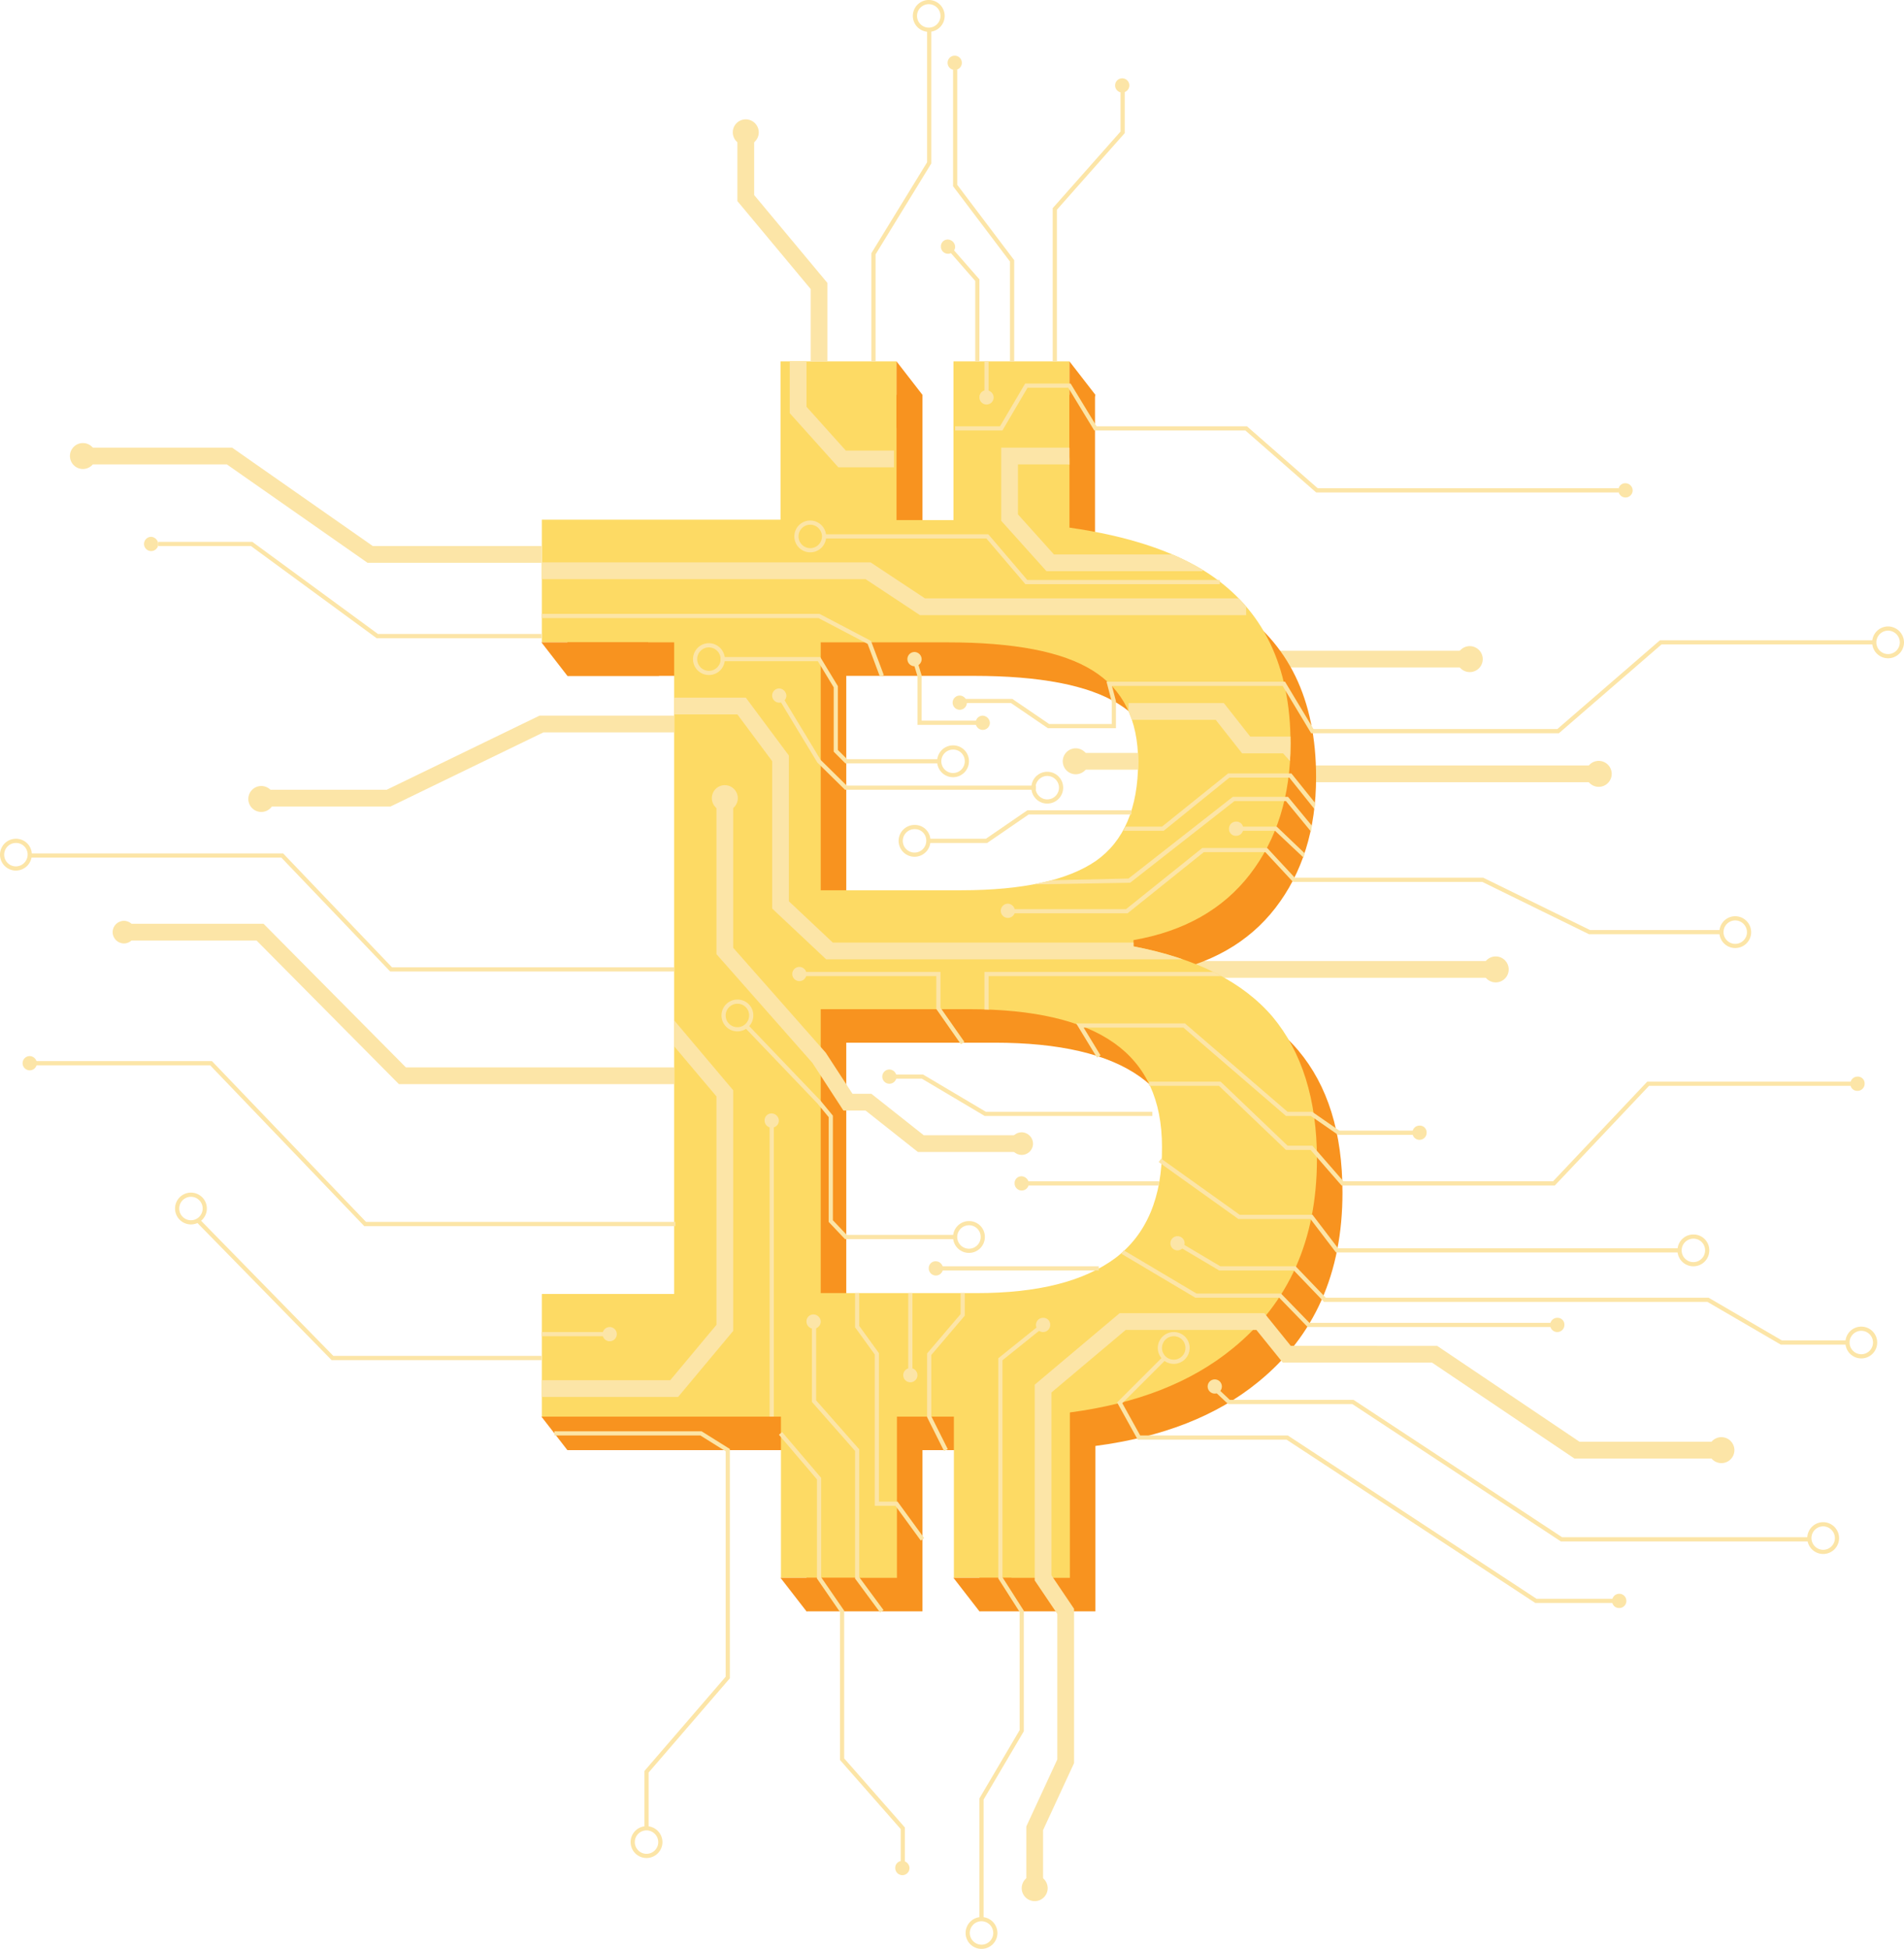 <svg id="Group_102" data-name="Group 102" xmlns="http://www.w3.org/2000/svg" xmlns:xlink="http://www.w3.org/1999/xlink" viewBox="0 0 454.7 465.4">
  <defs>
    <style>
      .cls-1, .cls-5 {
        fill: none;
        stroke: #fce5a7;
        stroke-miterlimit: 10;
      }

      .cls-1 {
        stroke-width: 4px;
      }

      .cls-2 {
        fill: #fce5a7;
      }

      .cls-3 {
        fill: #f8931f;
      }

      .cls-4 {
        fill: #fdda64;
      }

      .cls-6 {
        clip-path: url(#clip-path);
      }
    </style>
    <clipPath id="clip-path">
      <path id="Path_138" data-name="Path 138" d="M303.9,242.8c-7.1-8.3-18.1-13.9-33.2-16.8v-1.5c12.1-2.1,21.4-7.4,27.8-15.7s9.7-18.7,9.7-31.2c0-18.6-6.6-32.1-19.7-40.7-8-5.2-19-8.9-33.1-10.9V86.3H227.7v37.9H214.1V86.3H186.4v37.8h-57v29.3H161V309H129.4v29.3h57.1v38.5h27.7V338.3h13.6v38.5h27.7V337.3c15.9-2.1,28.9-7.1,38.9-15.3q20.1-16.35,20.1-45.2C314.5,262.5,310.9,251.2,303.9,242.8Zm-83.1-89.4h5.5c15.8,0,27.4,2.2,34.6,6.7,7.3,4.5,10.9,11.8,10.9,21.8,0,11.1-3.4,19-10.1,23.7-6.7,4.6-17.4,7-32.1,7H196V153.4h24.8Zm45.6,147c-7.5,5.6-18.5,8.4-33.2,8.4H196V241h35.4c15.5,0,27.1,2.7,34.7,8.1s11.4,13.6,11.4,24.8C277.6,285.9,273.8,294.8,266.4,300.4Z"/>
    </clipPath>
  </defs>
  <g id="Group_92" data-name="Group 92">
    <line id="Line_11" data-name="Line 11" class="cls-1" x2="46.8" transform="translate(302.4 157.4)"/>
    <path id="Path_38" data-name="Path 38" class="cls-2" d="M354.1,157.4a3.1,3.1,0,1,1-3.1-3.1A3.116,3.116,0,0,1,354.1,157.4Z"/>
  </g>
  <g id="Group_93" data-name="Group 93">
    <line id="Line_12" data-name="Line 12" class="cls-1" x2="72.6" transform="translate(307.3 184.8)"/>
    <path id="Path_39" data-name="Path 39" class="cls-2" d="M384.9,184.8a3.1,3.1,0,1,1-3.1-3.1A3.116,3.116,0,0,1,384.9,184.8Z"/>
  </g>
  <g id="Group_94" data-name="Group 94">
    <line id="Line_13" data-name="Line 13" class="cls-1" x2="72.6" transform="translate(282.8 231.5)"/>
    <path id="Path_40" data-name="Path 40" class="cls-2" d="M360.3,231.5a3.1,3.1,0,1,1-3.1-3.1A3.116,3.116,0,0,1,360.3,231.5Z"/>
  </g>
  <path id="Path_41" data-name="Path 41" class="cls-3" d="M310,250.8c-7.1-8.4-18.1-13.9-33.2-16.8v-1.5c12.1-2.1,21.4-7.4,27.8-15.7s9.7-18.7,9.7-31.2c0-18.6-6.6-32.1-19.7-40.7-8-5.2-19-8.9-33.1-10.9V94.3H233.8v37.9H220.3V94.3H192.6v37.8H135.5v29.3h31.6V317H135.5v29.3h57.1v38.5h27.7V346.3h13.6v38.5h27.7V345.3c15.9-2.1,28.9-7.1,38.9-15.3q20.1-16.35,20.1-45.2C320.6,270.5,317.1,259.2,310,250.8Zm-83-89.4h5.5c15.8,0,27.4,2.2,34.6,6.7,7.3,4.5,10.9,11.8,10.9,21.8,0,11.1-3.4,19-10.1,23.7-6.7,4.6-17.4,7-32.1,7H202.1V161.4H227Zm45.5,147c-7.5,5.6-18.5,8.4-33.2,8.4H202.1V249h35.4c15.5,0,27.1,2.7,34.7,8.1s11.4,13.6,11.4,24.8C283.7,293.9,280,302.8,272.5,308.4Z"/>
  <path id="Path_42" data-name="Path 42" class="cls-4" d="M303.9,242.8c-7.1-8.3-18.1-13.9-33.2-16.8v-1.5c12.1-2.1,21.4-7.4,27.8-15.7s9.7-18.7,9.7-31.2c0-18.6-6.6-32.1-19.7-40.7-8-5.2-19-8.9-33.1-10.9V86.3H227.7v37.9H214.1V86.3H186.4v37.8h-57v29.3H161V309H129.4v29.3h57.1v38.5h27.7V338.3h13.6v38.5h27.7V337.3c15.9-2.1,28.9-7.1,38.9-15.3q20.1-16.35,20.1-45.2C314.5,262.5,310.9,251.2,303.9,242.8Zm-83.1-89.4h5.5c15.8,0,27.4,2.2,34.6,6.7,7.3,4.5,10.9,11.8,10.9,21.8,0,11.1-3.4,19-10.1,23.7-6.7,4.6-17.4,7-32.1,7H196V153.4h24.8Zm45.6,147c-7.5,5.6-18.5,8.4-33.2,8.4H196V241h35.4c15.5,0,27.1,2.7,34.7,8.1s11.4,13.6,11.4,24.8C277.6,285.9,273.8,294.8,266.4,300.4Z"/>
  <path id="Path_43" data-name="Path 43" class="cls-3" d="M135.5,161.4l-6.2-8h25.5l2.6,8Z"/>
  <path id="Path_44" data-name="Path 44" class="cls-3" d="M214.1,86.3l6.2,8-6.2,8Z"/>
  <path id="Path_45" data-name="Path 45" class="cls-3" d="M255.4,86.3l6.2,8-6.2,15.3Z"/>
  <path id="Path_46" data-name="Path 46" class="cls-3" d="M227.7,376.8l6.2,8,4.5-4,3.2-4Z"/>
  <path id="Path_47" data-name="Path 47" class="cls-3" d="M186.4,376.8l6.2,8,12.1-8Z"/>
  <path id="Path_48" data-name="Path 48" class="cls-3" d="M129.3,338.3l6.2,8,16.6-8Z"/>
  <path id="Path_49" data-name="Path 49" class="cls-5" d="M447.6,153.4h-51l-24.5,21.2H313.4l-6.8-11.3H264.9l1.1,4.2v5.9H250.4l-8.8-6H229.9"/>
  <path id="Path_50" data-name="Path 50" class="cls-5" d="M228.1,102.3h11l6-10.2h10.3l6.2,10.2h36l16.9,14.8h72.1"/>
  <path id="Path_51" data-name="Path 51" class="cls-5" d="M213.5,114.1"/>
  <path id="Path_52" data-name="Path 52" class="cls-1" d="M213.5,109.6H201.1L190.6,97.9V86.3"/>
  <path id="Path_53" data-name="Path 53" class="cls-1" d="M195.6,86.3v-18l-17.5-21V31.6"/>
  <path id="Path_54" data-name="Path 54" class="cls-1" d="M173.1,192.6v34.5l22.5,25.5,6.9,10.6h4.9l12.5,9.9H244"/>
  <line id="Line_14" data-name="Line 14" class="cls-5" y1="70.7" transform="translate(184.3 267.6)"/>
  <line id="Line_15" data-name="Line 15" class="cls-5" x2="16.3" transform="translate(129.3 318.6)"/>
  <path id="Path_55" data-name="Path 55" class="cls-2" d="M277.9,198.4h-9.6l.5-1h8.7l15.8-12.7h15.1l5.7,7.1-.2,1.4-6-7.5H293.6Z"/>
  <path id="Path_56" data-name="Path 56" class="cls-5" d="M411.1,222.6H379.6l-25.5-12.5H309l-6.6-7.1H287.3l-18.2,14.6H241.6"/>
  <path id="Path_57" data-name="Path 57" class="cls-5" d="M210.6,161.4l-3-8-12-6.3H129.3"/>
  <path id="Path_58" data-name="Path 58" class="cls-2" d="M246.9,211.2l4.4-1,18.2-.4,24.9-19.5h13.2l5.7,6.9-.2,1.4-6-7.3H294.8l-24.9,19.5Z"/>
  <path id="Path_59" data-name="Path 59" class="cls-2" d="M311.3,204.8l-6.8-6.4h-8.6v-1h9l6.7,6.4Z"/>
  <path id="Path_60" data-name="Path 60" class="cls-5" d="M218.4,157.4l1.2,4v11.2h14.8"/>
  <path id="Path_61" data-name="Path 61" class="cls-5" d="M172.1,157.4h23.5l4,6.6v15.3l2.5,2.5h22.6"/>
  <path id="Path_62" data-name="Path 62" class="cls-5" d="M274.4,258.8h16.9l16,15.3h5.9l7.4,8.5h50.5l22.5-23.8h50"/>
  <path id="Path_63" data-name="Path 63" class="cls-1" d="M411.1,346.3H376.6l-34-22.9H307.3l-6.3-7.8H268.1l-19,16v45.2l5.4,8v35.8l-7.4,16v12.3"/>
  <path id="Path_64" data-name="Path 64" class="cls-5" d="M132.4,342.3h35l6.4,4v54.3l-19.4,22.5v13.5"/>
  <path id="Path_65" data-name="Path 65" class="cls-5" d="M277,277.1l18.9,13.5h17.3l6.1,8h81.8"/>
  <path id="Path_66" data-name="Path 66" class="cls-5" d="M249.1,316.4l-10.2,8.2v52.2l5.1,8v28.5l-9.6,16.3v28.7"/>
  <path id="Path_67" data-name="Path 67" class="cls-5" d="M210.6,384.8l-5.9-8V346.3l-10.3-11.7V316.4"/>
  <path id="Path_68" data-name="Path 68" class="cls-5" d="M186.4,342.3l9.2,10.8v23.7l5.5,8v35.3l14.5,16.5v9.5"/>
  <path id="Path_69" data-name="Path 69" class="cls-5" d="M291.3,139H245.1l-9.3-10.9h-39"/>
  <path id="Path_70" data-name="Path 70" class="cls-1" d="M161,256.9H96.1l-34-34.3H30.8"/>
  <path id="Path_71" data-name="Path 71" class="cls-1" d="M161,172.9H129.3L92.8,190.6h-29"/>
  <path id="Path_72" data-name="Path 72" class="cls-5" d="M129.3,151.9H90.1l-30-22H37.8"/>
  <path id="Path_73" data-name="Path 73" class="cls-5" d="M129.3,324.3H79.4l-32-32.7"/>
  <line id="Line_16" data-name="Line 16" class="cls-5" x1="32.8" transform="translate(244 282.6)"/>
  <path id="Path_74" data-name="Path 74" class="cls-5" d="M275.2,266H235.3l-15-8.9h-7.8"/>
  <path id="Path_75" data-name="Path 75" class="cls-5" d="M290.1,331.6l3.4,3.2h29.6l49.8,32.8h59.2"/>
  <path id="Path_76" data-name="Path 76" class="cls-5" d="M281.2,296.9l10.1,6h17.9l7.2,7.5h91.5l17.5,10.2h16.2"/>
  <path id="Path_77" data-name="Path 77" class="cls-5" d="M268.1,299l17.5,10.4h20.1l6.8,7h58.9"/>
  <path id="Path_78" data-name="Path 78" class="cls-5" d="M191.6,232.6h32.5v8.2l5.8,8.3"/>
  <path id="Path_79" data-name="Path 79" class="cls-5" d="M178.1,244.9l17.5,18.3,2.8,3.4v25l3.6,3.8h26.1"/>
  <path id="Path_80" data-name="Path 80" class="cls-5" d="M186.1,166.1l9.5,15.7,6.4,6.3h45.4"/>
  <path id="Path_81" data-name="Path 81" class="cls-5" d="M270.2,194H245.5l-9.9,6.8H221.9"/>
  <line id="Line_17" data-name="Line 17" class="cls-1" x2="13.3" transform="translate(258.5 181.8)"/>
  <path id="Path_82" data-name="Path 82" class="cls-5" d="M278.1,324.3,267.4,335l4.6,8.3h35.4l59.4,39h20"/>
  <path id="Path_83" data-name="Path 83" class="cls-1" d="M129.3,132.4H88.4L54.8,108.9H21.1"/>
  <line id="Line_18" data-name="Line 18" class="cls-5" y1="8" transform="translate(235.6 86.3)"/>
  <path id="Path_84" data-name="Path 84" class="cls-5" d="M241.7,86.3v-24l-13.6-18V16.6"/>
  <path id="Path_85" data-name="Path 85" class="cls-5" d="M161,231.5H93.4l-26-27.2H7.4"/>
  <path id="Path_86" data-name="Path 86" class="cls-5" d="M161.3,292.3H87.2L50.4,253.9H7.1"/>
  <path id="Path_87" data-name="Path 87" class="cls-5" d="M208.6,86.3V60.6l13.3-21.7V7.1"/>
  <path id="Path_88" data-name="Path 88" class="cls-5" d="M233.4,86.3V66.9l-7-8"/>
  <path id="Path_89" data-name="Path 89" class="cls-5" d="M251.9,86.3V49.9l16.2-18.3V20.4"/>
  <path id="Path_90" data-name="Path 90" class="cls-2" d="M236.4,172.6a1.7,1.7,0,1,1-1.7-1.7A1.828,1.828,0,0,1,236.4,172.6Z"/>
  <path id="Path_91" data-name="Path 91" class="cls-2" d="M220.1,157.4a1.7,1.7,0,1,1-1.7-1.7A1.75,1.75,0,0,1,220.1,157.4Z"/>
  <path id="Path_92" data-name="Path 92" class="cls-2" d="M237.3,94.9a1.7,1.7,0,1,1-3.4,0,1.628,1.628,0,0,1,1.7-1.7A1.752,1.752,0,0,1,237.3,94.9Z"/>
  <path id="Path_93" data-name="Path 93" class="cls-2" d="M187.8,166.1a1.7,1.7,0,1,1-1.7-1.7A1.828,1.828,0,0,1,187.8,166.1Z"/>
  <path id="Path_94" data-name="Path 94" class="cls-2" d="M230.9,167.8a1.7,1.7,0,1,1-1.7-1.7A1.752,1.752,0,0,1,230.9,167.8Z"/>
  <path id="Path_95" data-name="Path 95" class="cls-2" d="M389.9,117.1a1.7,1.7,0,0,1-3.4,0,1.628,1.628,0,0,1,1.7-1.7A1.75,1.75,0,0,1,389.9,117.1Z"/>
  <path id="Path_96" data-name="Path 96" class="cls-2" d="M228.1,58.9a1.7,1.7,0,1,1-3.4,0,1.628,1.628,0,0,1,1.7-1.7A1.828,1.828,0,0,1,228.1,58.9Z"/>
  <path id="Path_97" data-name="Path 97" class="cls-2" d="M229.7,15a1.7,1.7,0,1,1-3.4,0,1.7,1.7,0,1,1,3.4,0Z"/>
  <path id="Path_98" data-name="Path 98" class="cls-2" d="M269.7,20.4a1.7,1.7,0,0,1-3.4,0,1.7,1.7,0,0,1,3.4,0Z"/>
  <path id="Path_99" data-name="Path 99" class="cls-2" d="M217.2,446.1a1.7,1.7,0,1,1-3.4,0,1.628,1.628,0,0,1,1.7-1.7A1.75,1.75,0,0,1,217.2,446.1Z"/>
  <path id="Path_100" data-name="Path 100" class="cls-2" d="M8.8,253.9a1.7,1.7,0,1,1-1.7-1.7A1.752,1.752,0,0,1,8.8,253.9Z"/>
  <path id="Path_101" data-name="Path 101" class="cls-2" d="M245.7,282.6a1.7,1.7,0,1,1-3.4,0,1.628,1.628,0,0,1,1.7-1.7A1.828,1.828,0,0,1,245.7,282.6Z"/>
  <path id="Path_102" data-name="Path 102" class="cls-2" d="M250.8,316.4a1.7,1.7,0,1,1-1.7-1.7A1.628,1.628,0,0,1,250.8,316.4Z"/>
  <circle id="Ellipse_12" data-name="Ellipse 12" class="cls-2" cx="1.7" cy="1.7" r="1.7" transform="translate(215.7 326.7)"/>
  <path id="Path_103" data-name="Path 103" class="cls-2" d="M225.2,302.9a1.7,1.7,0,1,1-3.4,0,1.628,1.628,0,0,1,1.7-1.7A1.75,1.75,0,0,1,225.2,302.9Z"/>
  <path id="Path_104" data-name="Path 104" class="cls-2" d="M246.7,273.1a2.7,2.7,0,1,1-2.7-2.7A2.754,2.754,0,0,1,246.7,273.1Z"/>
  <circle id="Ellipse_13" data-name="Ellipse 13" class="cls-2" cx="2.7" cy="2.7" r="2.7" transform="translate(26.9 219.9)"/>
  <path id="Path_105" data-name="Path 105" class="cls-2" d="M250.2,450.9a3.1,3.1,0,1,1-3.1-3.1A3.116,3.116,0,0,1,250.2,450.9Z"/>
  <path id="Path_106" data-name="Path 106" class="cls-2" d="M414.2,346.3a3.1,3.1,0,1,1-3.1-3.1A3.116,3.116,0,0,1,414.2,346.3Z"/>
  <path id="Path_107" data-name="Path 107" class="cls-2" d="M260,181.8a3.1,3.1,0,1,1-3.1-3.1A3.116,3.116,0,0,1,260,181.8Z"/>
  <circle id="Ellipse_14" data-name="Ellipse 14" class="cls-2" cx="3.1" cy="3.1" r="3.1" transform="translate(59.3 187.7)"/>
  <circle id="Ellipse_15" data-name="Ellipse 15" class="cls-2" cx="3.1" cy="3.1" r="3.1" transform="translate(16.7 105.8)"/>
  <path id="Path_108" data-name="Path 108" class="cls-2" d="M181.2,31.6a3.1,3.1,0,1,1-3.1-3.1A3.116,3.116,0,0,1,181.2,31.6Z"/>
  <path id="Path_109" data-name="Path 109" class="cls-2" d="M176.2,190.6a3.1,3.1,0,1,1-3.1-3.1A3.116,3.116,0,0,1,176.2,190.6Z"/>
  <circle id="Ellipse_16" data-name="Ellipse 16" class="cls-2" cx="1.7" cy="1.7" r="1.7" transform="translate(279.5 295.2)"/>
  <circle id="Ellipse_17" data-name="Ellipse 17" class="cls-2" cx="1.7" cy="1.7" r="1.7" transform="translate(288.4 329.4)"/>
  <path id="Path_110" data-name="Path 110" class="cls-2" d="M196,315.6a1.7,1.7,0,1,1-3.4,0,1.628,1.628,0,0,1,1.7-1.7A1.75,1.75,0,0,1,196,315.6Z"/>
  <path id="Path_111" data-name="Path 111" class="cls-2" d="M186,267.6a1.7,1.7,0,1,1-3.4,0,1.628,1.628,0,0,1,1.7-1.7A1.75,1.75,0,0,1,186,267.6Z"/>
  <circle id="Ellipse_18" data-name="Ellipse 18" class="cls-2" cx="1.7" cy="1.7" r="1.7" transform="translate(143.9 316.9)"/>
  <circle id="Ellipse_19" data-name="Ellipse 19" class="cls-2" cx="1.7" cy="1.7" r="1.7" transform="translate(189.2 230.9)"/>
  <path id="Path_112" data-name="Path 112" class="cls-2" d="M242.4,217.5a1.7,1.7,0,1,1-1.7-1.7A1.828,1.828,0,0,1,242.4,217.5Z"/>
  <path id="Path_113" data-name="Path 113" class="cls-2" d="M296.9,197.9a1.685,1.685,0,0,1-1.7,1.7,1.628,1.628,0,0,1-1.7-1.7,1.685,1.685,0,0,1,1.7-1.7A1.628,1.628,0,0,1,296.9,197.9Z"/>
  <path id="Path_114" data-name="Path 114" class="cls-2" d="M214.1,257.1a1.7,1.7,0,1,1-1.7-1.7A1.75,1.75,0,0,1,214.1,257.1Z"/>
  <path id="Path_115" data-name="Path 115" class="cls-2" d="M445.3,258.8a1.686,1.686,0,0,1-1.7,1.7,1.628,1.628,0,0,1-1.7-1.7,1.686,1.686,0,0,1,1.7-1.7A1.628,1.628,0,0,1,445.3,258.8Z"/>
  <path id="Path_116" data-name="Path 116" class="cls-2" d="M37.8,129.9a1.7,1.7,0,1,1-1.7-1.7A1.828,1.828,0,0,1,37.8,129.9Z"/>
  <path id="Path_117" data-name="Path 117" class="cls-2" d="M373.6,316.4a1.7,1.7,0,1,1-1.7-1.7A1.628,1.628,0,0,1,373.6,316.4Z"/>
  <path id="Path_118" data-name="Path 118" class="cls-2" d="M340.7,270.5a1.7,1.7,0,1,1-1.7-1.7A1.628,1.628,0,0,1,340.7,270.5Z"/>
  <path id="Path_119" data-name="Path 119" class="cls-2" d="M388.4,382.3a1.686,1.686,0,0,1-1.7,1.7,1.628,1.628,0,0,1-1.7-1.7,1.7,1.7,0,1,1,3.4,0Z"/>
  <path id="Path_120" data-name="Path 120" class="cls-5" d="M221.7,200.8a3.3,3.3,0,1,1-3.3-3.3A3.206,3.206,0,0,1,221.7,200.8Z"/>
  <path id="Path_121" data-name="Path 121" class="cls-5" d="M179.4,242.5a3.3,3.3,0,1,1-3.3-3.3A3.265,3.265,0,0,1,179.4,242.5Z"/>
  <path id="Path_122" data-name="Path 122" class="cls-5" d="M230.9,181.8a3.3,3.3,0,1,1-3.3-3.3A3.265,3.265,0,0,1,230.9,181.8Z"/>
  <circle id="Ellipse_20" data-name="Ellipse 20" class="cls-5" cx="3.3" cy="3.3" r="3.3" transform="translate(246.8 184.8)"/>
  <path id="Path_123" data-name="Path 123" class="cls-5" d="M225.1,3.8a3.3,3.3,0,0,1-6.6,0,3.3,3.3,0,0,1,6.6,0Z"/>
  <path id="Path_124" data-name="Path 124" class="cls-5" d="M237.7,461.6a3.3,3.3,0,1,1-3.3-3.3A3.329,3.329,0,0,1,237.7,461.6Z"/>
  <path id="Path_125" data-name="Path 125" class="cls-5" d="M157.7,439.9a3.3,3.3,0,1,1-3.3-3.3A3.329,3.329,0,0,1,157.7,439.9Z"/>
  <circle id="Ellipse_21" data-name="Ellipse 21" class="cls-5" cx="3.3" cy="3.3" r="3.3" transform="translate(42.3 285.3)"/>
  <path id="Path_126" data-name="Path 126" class="cls-5" d="M7.1,204.1a3.329,3.329,0,0,1-3.3,3.3,3.3,3.3,0,0,1,0-6.6A3.265,3.265,0,0,1,7.1,204.1Z"/>
  <path id="Path_127" data-name="Path 127" class="cls-5" d="M172.6,157.4a3.3,3.3,0,1,1-3.3-3.3A3.329,3.329,0,0,1,172.6,157.4Z"/>
  <path id="Path_128" data-name="Path 128" class="cls-5" d="M196.8,128.1a3.3,3.3,0,1,1-3.3-3.3A3.329,3.329,0,0,1,196.8,128.1Z"/>
  <path id="Path_129" data-name="Path 129" class="cls-5" d="M234.7,295.4a3.3,3.3,0,1,1-3.3-3.3A3.265,3.265,0,0,1,234.7,295.4Z"/>
  <path id="Path_130" data-name="Path 130" class="cls-5" d="M283.6,321.9a3.3,3.3,0,1,1-3.3-3.3A3.265,3.265,0,0,1,283.6,321.9Z"/>
  <path id="Path_131" data-name="Path 131" class="cls-5" d="M407.7,298.6a3.3,3.3,0,1,1-3.3-3.3A3.265,3.265,0,0,1,407.7,298.6Z"/>
  <path id="Path_132" data-name="Path 132" class="cls-5" d="M417.7,222.6a3.3,3.3,0,1,1-3.3-3.3A3.329,3.329,0,0,1,417.7,222.6Z"/>
  <path id="Path_133" data-name="Path 133" class="cls-5" d="M454.2,153.4a3.3,3.3,0,1,1-3.3-3.3A3.329,3.329,0,0,1,454.2,153.4Z"/>
  <circle id="Ellipse_22" data-name="Ellipse 22" class="cls-5" cx="3.3" cy="3.3" r="3.3" transform="translate(441.2 317.3)"/>
  <path id="Path_134" data-name="Path 134" class="cls-5" d="M438.7,367.3a3.3,3.3,0,1,1-3.3-3.3A3.329,3.329,0,0,1,438.7,367.3Z"/>
  <path id="Path_135" data-name="Path 135" class="cls-5" d="M225.9,346.3l-4-8V323.4l8-9.4v-5.2"/>
  <path id="Path_136" data-name="Path 136" class="cls-5" d="M220.3,367.6l-6.2-8.5h-4.7V323.3l-4.7-6.5v-8"/>
  <line id="Line_19" data-name="Line 19" class="cls-5" y2="18.7" transform="translate(217.4 308.8)"/>
  <line id="Line_20" data-name="Line 20" class="cls-5" x1="38" transform="translate(224.4 302.9)"/>
  <g id="Group_101" data-name="Group 101">
    <g id="Group_95" data-name="Group 95" class="cls-6">
      <path id="Path_137" data-name="Path 137" class="cls-1" d="M129.3,136.3h78l13,8.6h77.3"/>
    </g>
    <g id="Group_96" data-name="Group 96" class="cls-6">
      <path id="Path_139" data-name="Path 139" class="cls-1" d="M161,168.6h16.1l9.3,12.5v35l11.7,11h90.3"/>
    </g>
    <g id="Group_97" data-name="Group 97" class="cls-6">
      <path id="Path_141" data-name="Path 141" class="cls-1" d="M157.4,242.5l15.7,18.6v56L161,331.6H129.3"/>
    </g>
    <g id="Group_98" data-name="Group 98" class="cls-6">
      <path id="Path_143" data-name="Path 143" class="cls-1" d="M287.2,134.4H250.8l-9.7-10.8V108.9H255l6.6.7h29.7l23.2,20h89.6"/>
    </g>
    <g id="Group_99" data-name="Group 99" class="cls-6">
      <path id="Path_145" data-name="Path 145" class="cls-5" d="M241.6,249.1l-6-8v-8.5h57.2"/>
    </g>
    <g id="Group_100" data-name="Group 100" class="cls-6">
      <path id="Path_147" data-name="Path 147" class="cls-1" d="M269.5,169.9h21.8l6.3,8h9.7l7,7.8h47.1l27.2,13.9h43"/>
    </g>
  </g>
  <path id="Path_149" data-name="Path 149" class="cls-5" d="M262.4,252.3l-4.5-7.4h24.9L307.3,266h5.9l6.5,4.5h19.4"/>
</svg>
